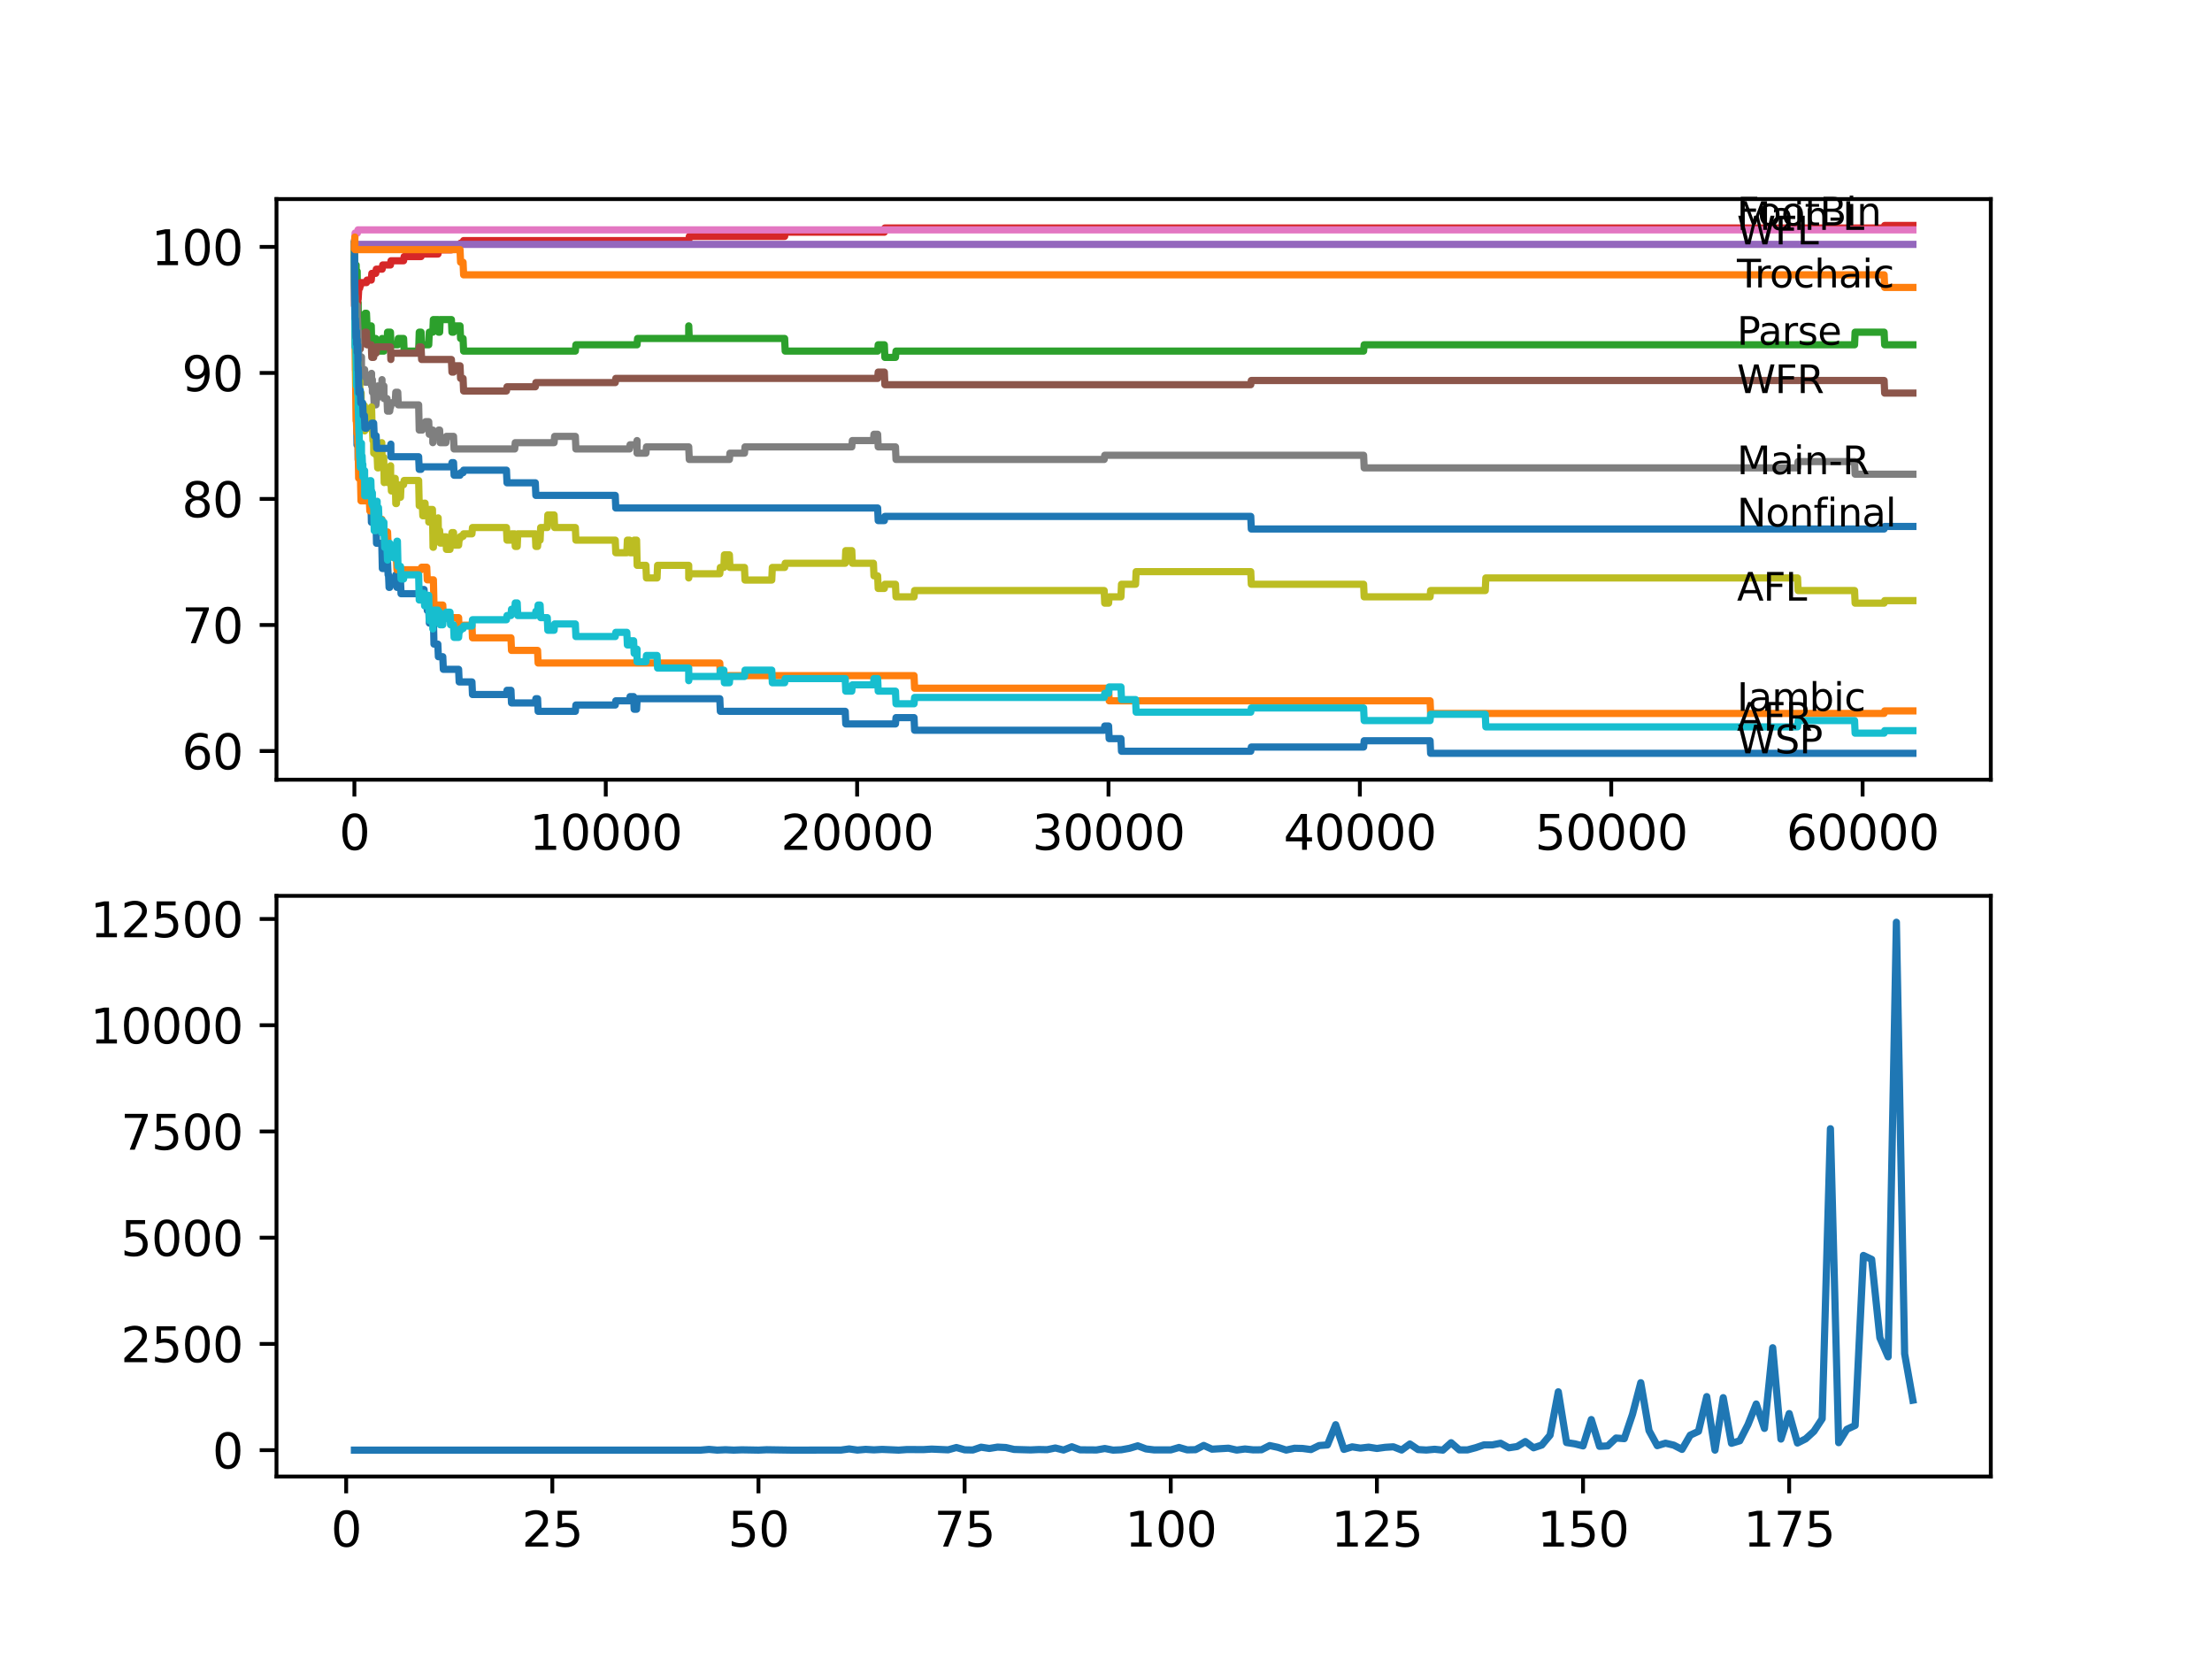 <?xml version="1.0" encoding="utf-8" standalone="no"?>
<!DOCTYPE svg PUBLIC "-//W3C//DTD SVG 1.1//EN"
  "http://www.w3.org/Graphics/SVG/1.1/DTD/svg11.dtd">
<svg xmlns:xlink="http://www.w3.org/1999/xlink" width="460.8pt" height="345.6pt" viewBox="0 0 460.8 345.6" xmlns="http://www.w3.org/2000/svg" version="1.1">
 <defs>
  <style type="text/css">*{stroke-linejoin: round; stroke-linecap: butt}</style>
 </defs>
 <g id="figure_1">
  <g id="patch_1">
   <path d="M 0 345.6 
L 460.8 345.6 
L 460.8 0 
L 0 0 
z
" style="fill: #ffffff"/>
  </g>
  <g id="axes_1">
   <g id="patch_2">
    <path d="M 57.6 162.432 
L 414.72 162.432 
L 414.72 41.472 
L 57.6 41.472 
z
" style="fill: #ffffff"/>
   </g>
   <g id="matplotlib.axis_1">
    <g id="xtick_1">
     <g id="line2d_1">
      <defs>
       <path id="m01def1d482" d="M 0 0 
L 0 3.5 
" style="stroke: #000000; stroke-width: 0.8"/>
      </defs>
      <g>
       <use xlink:href="#m01def1d482" x="73.827" y="162.432" style="stroke: #000000; stroke-width: 0.8"/>
      </g>
     </g>
     <g id="text_1">
      <!-- 0 -->
      <g transform="translate(70.646 177.03)scale(0.1 -0.1)">
       <defs>
        <path id="DejaVuSans-30" d="M 2034 4250 
Q 1547 4250 1301 3770 
Q 1056 3291 1056 2328 
Q 1056 1369 1301 889 
Q 1547 409 2034 409 
Q 2525 409 2770 889 
Q 3016 1369 3016 2328 
Q 3016 3291 2770 3770 
Q 2525 4250 2034 4250 
z
M 2034 4750 
Q 2819 4750 3233 4129 
Q 3647 3509 3647 2328 
Q 3647 1150 3233 529 
Q 2819 -91 2034 -91 
Q 1250 -91 836 529 
Q 422 1150 422 2328 
Q 422 3509 836 4129 
Q 1250 4750 2034 4750 
z
" transform="scale(0.016)"/>
       </defs>
       <use xlink:href="#DejaVuSans-30"/>
      </g>
     </g>
    </g>
    <g id="xtick_2">
     <g id="line2d_2">
      <g>
       <use xlink:href="#m01def1d482" x="126.192" y="162.432" style="stroke: #000000; stroke-width: 0.8"/>
      </g>
     </g>
     <g id="text_2">
      <!-- 10000 -->
      <g transform="translate(110.286 177.03)scale(0.1 -0.1)">
       <defs>
        <path id="DejaVuSans-31" d="M 794 531 
L 1825 531 
L 1825 4091 
L 703 3866 
L 703 4441 
L 1819 4666 
L 2450 4666 
L 2450 531 
L 3481 531 
L 3481 0 
L 794 0 
L 794 531 
z
" transform="scale(0.016)"/>
       </defs>
       <use xlink:href="#DejaVuSans-31"/>
       <use xlink:href="#DejaVuSans-30" x="63.623"/>
       <use xlink:href="#DejaVuSans-30" x="127.246"/>
       <use xlink:href="#DejaVuSans-30" x="190.869"/>
       <use xlink:href="#DejaVuSans-30" x="254.492"/>
      </g>
     </g>
    </g>
    <g id="xtick_3">
     <g id="line2d_3">
      <g>
       <use xlink:href="#m01def1d482" x="178.556" y="162.432" style="stroke: #000000; stroke-width: 0.8"/>
      </g>
     </g>
     <g id="text_3">
      <!-- 20000 -->
      <g transform="translate(162.65 177.03)scale(0.1 -0.1)">
       <defs>
        <path id="DejaVuSans-32" d="M 1228 531 
L 3431 531 
L 3431 0 
L 469 0 
L 469 531 
Q 828 903 1448 1529 
Q 2069 2156 2228 2338 
Q 2531 2678 2651 2914 
Q 2772 3150 2772 3378 
Q 2772 3750 2511 3984 
Q 2250 4219 1831 4219 
Q 1534 4219 1204 4116 
Q 875 4013 500 3803 
L 500 4441 
Q 881 4594 1212 4672 
Q 1544 4750 1819 4750 
Q 2544 4750 2975 4387 
Q 3406 4025 3406 3419 
Q 3406 3131 3298 2873 
Q 3191 2616 2906 2266 
Q 2828 2175 2409 1742 
Q 1991 1309 1228 531 
z
" transform="scale(0.016)"/>
       </defs>
       <use xlink:href="#DejaVuSans-32"/>
       <use xlink:href="#DejaVuSans-30" x="63.623"/>
       <use xlink:href="#DejaVuSans-30" x="127.246"/>
       <use xlink:href="#DejaVuSans-30" x="190.869"/>
       <use xlink:href="#DejaVuSans-30" x="254.492"/>
      </g>
     </g>
    </g>
    <g id="xtick_4">
     <g id="line2d_4">
      <g>
       <use xlink:href="#m01def1d482" x="230.921" y="162.432" style="stroke: #000000; stroke-width: 0.8"/>
      </g>
     </g>
     <g id="text_4">
      <!-- 30000 -->
      <g transform="translate(215.015 177.03)scale(0.1 -0.1)">
       <defs>
        <path id="DejaVuSans-33" d="M 2597 2516 
Q 3050 2419 3304 2112 
Q 3559 1806 3559 1356 
Q 3559 666 3084 287 
Q 2609 -91 1734 -91 
Q 1441 -91 1130 -33 
Q 819 25 488 141 
L 488 750 
Q 750 597 1062 519 
Q 1375 441 1716 441 
Q 2309 441 2620 675 
Q 2931 909 2931 1356 
Q 2931 1769 2642 2001 
Q 2353 2234 1838 2234 
L 1294 2234 
L 1294 2753 
L 1863 2753 
Q 2328 2753 2575 2939 
Q 2822 3125 2822 3475 
Q 2822 3834 2567 4026 
Q 2313 4219 1838 4219 
Q 1578 4219 1281 4162 
Q 984 4106 628 3988 
L 628 4550 
Q 988 4650 1302 4700 
Q 1616 4750 1894 4750 
Q 2613 4750 3031 4423 
Q 3450 4097 3450 3541 
Q 3450 3153 3228 2886 
Q 3006 2619 2597 2516 
z
" transform="scale(0.016)"/>
       </defs>
       <use xlink:href="#DejaVuSans-33"/>
       <use xlink:href="#DejaVuSans-30" x="63.623"/>
       <use xlink:href="#DejaVuSans-30" x="127.246"/>
       <use xlink:href="#DejaVuSans-30" x="190.869"/>
       <use xlink:href="#DejaVuSans-30" x="254.492"/>
      </g>
     </g>
    </g>
    <g id="xtick_5">
     <g id="line2d_5">
      <g>
       <use xlink:href="#m01def1d482" x="283.285" y="162.432" style="stroke: #000000; stroke-width: 0.8"/>
      </g>
     </g>
     <g id="text_5">
      <!-- 40000 -->
      <g transform="translate(267.379 177.03)scale(0.1 -0.1)">
       <defs>
        <path id="DejaVuSans-34" d="M 2419 4116 
L 825 1625 
L 2419 1625 
L 2419 4116 
z
M 2253 4666 
L 3047 4666 
L 3047 1625 
L 3713 1625 
L 3713 1100 
L 3047 1100 
L 3047 0 
L 2419 0 
L 2419 1100 
L 313 1100 
L 313 1709 
L 2253 4666 
z
" transform="scale(0.016)"/>
       </defs>
       <use xlink:href="#DejaVuSans-34"/>
       <use xlink:href="#DejaVuSans-30" x="63.623"/>
       <use xlink:href="#DejaVuSans-30" x="127.246"/>
       <use xlink:href="#DejaVuSans-30" x="190.869"/>
       <use xlink:href="#DejaVuSans-30" x="254.492"/>
      </g>
     </g>
    </g>
    <g id="xtick_6">
     <g id="line2d_6">
      <g>
       <use xlink:href="#m01def1d482" x="335.65" y="162.432" style="stroke: #000000; stroke-width: 0.8"/>
      </g>
     </g>
     <g id="text_6">
      <!-- 50000 -->
      <g transform="translate(319.744 177.03)scale(0.1 -0.1)">
       <defs>
        <path id="DejaVuSans-35" d="M 691 4666 
L 3169 4666 
L 3169 4134 
L 1269 4134 
L 1269 2991 
Q 1406 3038 1543 3061 
Q 1681 3084 1819 3084 
Q 2600 3084 3056 2656 
Q 3513 2228 3513 1497 
Q 3513 744 3044 326 
Q 2575 -91 1722 -91 
Q 1428 -91 1123 -41 
Q 819 9 494 109 
L 494 744 
Q 775 591 1075 516 
Q 1375 441 1709 441 
Q 2250 441 2565 725 
Q 2881 1009 2881 1497 
Q 2881 1984 2565 2268 
Q 2250 2553 1709 2553 
Q 1456 2553 1204 2497 
Q 953 2441 691 2322 
L 691 4666 
z
" transform="scale(0.016)"/>
       </defs>
       <use xlink:href="#DejaVuSans-35"/>
       <use xlink:href="#DejaVuSans-30" x="63.623"/>
       <use xlink:href="#DejaVuSans-30" x="127.246"/>
       <use xlink:href="#DejaVuSans-30" x="190.869"/>
       <use xlink:href="#DejaVuSans-30" x="254.492"/>
      </g>
     </g>
    </g>
    <g id="xtick_7">
     <g id="line2d_7">
      <g>
       <use xlink:href="#m01def1d482" x="388.014" y="162.432" style="stroke: #000000; stroke-width: 0.8"/>
      </g>
     </g>
     <g id="text_7">
      <!-- 60000 -->
      <g transform="translate(372.108 177.03)scale(0.1 -0.1)">
       <defs>
        <path id="DejaVuSans-36" d="M 2113 2584 
Q 1688 2584 1439 2293 
Q 1191 2003 1191 1497 
Q 1191 994 1439 701 
Q 1688 409 2113 409 
Q 2538 409 2786 701 
Q 3034 994 3034 1497 
Q 3034 2003 2786 2293 
Q 2538 2584 2113 2584 
z
M 3366 4563 
L 3366 3988 
Q 3128 4100 2886 4159 
Q 2644 4219 2406 4219 
Q 1781 4219 1451 3797 
Q 1122 3375 1075 2522 
Q 1259 2794 1537 2939 
Q 1816 3084 2150 3084 
Q 2853 3084 3261 2657 
Q 3669 2231 3669 1497 
Q 3669 778 3244 343 
Q 2819 -91 2113 -91 
Q 1303 -91 875 529 
Q 447 1150 447 2328 
Q 447 3434 972 4092 
Q 1497 4750 2381 4750 
Q 2619 4750 2861 4703 
Q 3103 4656 3366 4563 
z
" transform="scale(0.016)"/>
       </defs>
       <use xlink:href="#DejaVuSans-36"/>
       <use xlink:href="#DejaVuSans-30" x="63.623"/>
       <use xlink:href="#DejaVuSans-30" x="127.246"/>
       <use xlink:href="#DejaVuSans-30" x="190.869"/>
       <use xlink:href="#DejaVuSans-30" x="254.492"/>
      </g>
     </g>
    </g>
   </g>
   <g id="matplotlib.axis_2">
    <g id="ytick_1">
     <g id="line2d_8">
      <defs>
       <path id="m887596386a" d="M 0 0 
L -3.5 0 
" style="stroke: #000000; stroke-width: 0.8"/>
      </defs>
      <g>
       <use xlink:href="#m887596386a" x="57.6" y="156.452" style="stroke: #000000; stroke-width: 0.8"/>
      </g>
     </g>
     <g id="text_8">
      <!-- 60 -->
      <g transform="translate(37.875 160.252)scale(0.1 -0.1)">
       <use xlink:href="#DejaVuSans-36"/>
       <use xlink:href="#DejaVuSans-30" x="63.623"/>
      </g>
     </g>
    </g>
    <g id="ytick_2">
     <g id="line2d_9">
      <g>
       <use xlink:href="#m887596386a" x="57.6" y="130.198" style="stroke: #000000; stroke-width: 0.8"/>
      </g>
     </g>
     <g id="text_9">
      <!-- 70 -->
      <g transform="translate(37.875 133.997)scale(0.1 -0.1)">
       <defs>
        <path id="DejaVuSans-37" d="M 525 4666 
L 3525 4666 
L 3525 4397 
L 1831 0 
L 1172 0 
L 2766 4134 
L 525 4134 
L 525 4666 
z
" transform="scale(0.016)"/>
       </defs>
       <use xlink:href="#DejaVuSans-37"/>
       <use xlink:href="#DejaVuSans-30" x="63.623"/>
      </g>
     </g>
    </g>
    <g id="ytick_3">
     <g id="line2d_10">
      <g>
       <use xlink:href="#m887596386a" x="57.6" y="103.943" style="stroke: #000000; stroke-width: 0.8"/>
      </g>
     </g>
     <g id="text_10">
      <!-- 80 -->
      <g transform="translate(37.875 107.742)scale(0.1 -0.1)">
       <defs>
        <path id="DejaVuSans-38" d="M 2034 2216 
Q 1584 2216 1326 1975 
Q 1069 1734 1069 1313 
Q 1069 891 1326 650 
Q 1584 409 2034 409 
Q 2484 409 2743 651 
Q 3003 894 3003 1313 
Q 3003 1734 2745 1975 
Q 2488 2216 2034 2216 
z
M 1403 2484 
Q 997 2584 770 2862 
Q 544 3141 544 3541 
Q 544 4100 942 4425 
Q 1341 4750 2034 4750 
Q 2731 4750 3128 4425 
Q 3525 4100 3525 3541 
Q 3525 3141 3298 2862 
Q 3072 2584 2669 2484 
Q 3125 2378 3379 2068 
Q 3634 1759 3634 1313 
Q 3634 634 3220 271 
Q 2806 -91 2034 -91 
Q 1263 -91 848 271 
Q 434 634 434 1313 
Q 434 1759 690 2068 
Q 947 2378 1403 2484 
z
M 1172 3481 
Q 1172 3119 1398 2916 
Q 1625 2713 2034 2713 
Q 2441 2713 2670 2916 
Q 2900 3119 2900 3481 
Q 2900 3844 2670 4047 
Q 2441 4250 2034 4250 
Q 1625 4250 1398 4047 
Q 1172 3844 1172 3481 
z
" transform="scale(0.016)"/>
       </defs>
       <use xlink:href="#DejaVuSans-38"/>
       <use xlink:href="#DejaVuSans-30" x="63.623"/>
      </g>
     </g>
    </g>
    <g id="ytick_4">
     <g id="line2d_11">
      <g>
       <use xlink:href="#m887596386a" x="57.6" y="77.688" style="stroke: #000000; stroke-width: 0.8"/>
      </g>
     </g>
     <g id="text_11">
      <!-- 90 -->
      <g transform="translate(37.875 81.487)scale(0.1 -0.1)">
       <defs>
        <path id="DejaVuSans-39" d="M 703 97 
L 703 672 
Q 941 559 1184 500 
Q 1428 441 1663 441 
Q 2288 441 2617 861 
Q 2947 1281 2994 2138 
Q 2813 1869 2534 1725 
Q 2256 1581 1919 1581 
Q 1219 1581 811 2004 
Q 403 2428 403 3163 
Q 403 3881 828 4315 
Q 1253 4750 1959 4750 
Q 2769 4750 3195 4129 
Q 3622 3509 3622 2328 
Q 3622 1225 3098 567 
Q 2575 -91 1691 -91 
Q 1453 -91 1209 -44 
Q 966 3 703 97 
z
M 1959 2075 
Q 2384 2075 2632 2365 
Q 2881 2656 2881 3163 
Q 2881 3666 2632 3958 
Q 2384 4250 1959 4250 
Q 1534 4250 1286 3958 
Q 1038 3666 1038 3163 
Q 1038 2656 1286 2365 
Q 1534 2075 1959 2075 
z
" transform="scale(0.016)"/>
       </defs>
       <use xlink:href="#DejaVuSans-39"/>
       <use xlink:href="#DejaVuSans-30" x="63.623"/>
      </g>
     </g>
    </g>
    <g id="ytick_5">
     <g id="line2d_12">
      <g>
       <use xlink:href="#m887596386a" x="57.6" y="51.433" style="stroke: #000000; stroke-width: 0.8"/>
      </g>
     </g>
     <g id="text_12">
      <!-- 100 -->
      <g transform="translate(31.512 55.233)scale(0.1 -0.1)">
       <use xlink:href="#DejaVuSans-31"/>
       <use xlink:href="#DejaVuSans-30" x="63.623"/>
       <use xlink:href="#DejaVuSans-30" x="127.246"/>
      </g>
     </g>
    </g>
   </g>
   <g id="line2d_13">
    <path d="M 73.833 51.433 
L 73.843 50.121 
L 73.896 62.723 
L 73.901 62.723 
L 73.985 72.131 
L 74.026 70.599 
L 74.068 70.599 
L 74.199 82.195 
L 74.241 82.195 
L 74.372 92.697 
L 74.513 92.697 
L 74.587 90.509 
L 74.608 95.76 
L 74.613 95.235 
L 74.644 95.235 
L 74.765 93.485 
L 74.812 93.485 
L 74.822 92.172 
L 74.828 94.798 
L 74.917 94.798 
L 75.084 94.798 
L 75.205 100.049 
L 75.231 100.049 
L 75.346 99.173 
L 75.43 99.173 
L 75.545 101.799 
L 75.66 100.924 
L 76.927 100.924 
L 77.043 103.549 
L 77.252 103.549 
L 77.373 108.8 
L 77.404 108.8 
L 77.519 107.487 
L 77.572 107.487 
L 77.687 106.175 
L 77.839 106.175 
L 77.854 105.299 
L 77.86 107.925 
L 77.938 107.925 
L 78.315 107.925 
L 78.436 113.176 
L 79.53 113.176 
L 79.65 118.427 
L 79.975 118.427 
L 80.09 117.114 
L 80.734 117.114 
L 80.85 119.74 
L 80.939 119.74 
L 81.054 122.365 
L 81.179 122.365 
L 81.295 121.49 
L 81.373 121.49 
L 81.488 120.615 
L 82.342 120.615 
L 82.457 119.74 
L 82.578 119.74 
L 82.693 122.365 
L 82.86 122.365 
L 82.976 121.052 
L 83.431 121.052 
L 83.546 123.678 
L 87.966 123.678 
L 88.081 122.803 
L 88.338 122.803 
L 88.453 125.428 
L 88.547 125.428 
L 88.662 124.553 
L 88.898 124.553 
L 89.013 127.178 
L 89.327 127.178 
L 89.443 129.804 
L 90.087 129.804 
L 90.202 128.929 
L 90.286 128.929 
L 90.406 134.18 
L 91.207 134.18 
L 91.322 136.805 
L 92.239 136.805 
L 92.354 139.431 
L 95.538 139.431 
L 95.653 142.056 
L 98.313 142.056 
L 98.428 144.682 
L 105.503 144.682 
L 105.618 143.806 
L 106.44 143.806 
L 106.555 146.432 
L 111.514 146.432 
L 111.629 145.557 
L 111.985 145.557 
L 112.101 148.182 
L 119.856 148.182 
L 119.971 146.869 
L 128.166 146.869 
L 128.281 145.994 
L 131.135 145.994 
L 131.25 145.119 
L 131.994 145.119 
L 132.109 147.745 
L 132.612 147.745 
L 132.732 145.557 
L 149.945 145.557 
L 150.06 148.182 
L 176.074 148.182 
L 176.19 150.808 
L 186.542 150.808 
L 186.657 149.495 
L 190.412 149.495 
L 190.527 152.12 
L 230.02 152.12 
L 230.135 151.245 
L 230.942 151.245 
L 231.057 153.871 
L 233.513 153.871 
L 233.628 156.496 
L 260.554 156.496 
L 260.669 155.621 
L 284.066 155.621 
L 284.181 154.308 
L 297.911 154.308 
L 298.026 156.934 
L 398.487 156.934 
L 398.487 156.934 
" clip-path="url(#p8693ccf636)" style="fill: none; stroke: #1f77b4; stroke-width: 1.5; stroke-linecap: square"/>
   </g>
   <g id="line2d_14">
    <path d="M 73.833 50.908 
L 73.864 50.908 
L 74.026 77.163 
L 74.047 77.163 
L 74.178 87.665 
L 74.241 87.665 
L 74.356 90.291 
L 74.461 90.291 
L 74.519 89.634 
L 74.524 92.26 
L 74.555 92.26 
L 74.587 92.26 
L 74.712 99.611 
L 74.922 99.611 
L 75.037 99.086 
L 75.084 99.086 
L 75.205 104.337 
L 76.341 104.337 
L 76.456 103.812 
L 76.927 103.812 
L 77.043 106.437 
L 77.839 106.437 
L 77.954 105.562 
L 78.331 105.562 
L 78.446 108.188 
L 79.561 108.188 
L 79.677 110.813 
L 80.734 110.813 
L 80.85 113.438 
L 80.939 113.438 
L 81.054 116.064 
L 82.578 116.064 
L 82.693 118.689 
L 87.715 118.689 
L 87.83 118.164 
L 88.898 118.164 
L 89.013 120.79 
L 90.286 120.79 
L 90.406 126.041 
L 92.239 126.041 
L 92.354 128.666 
L 95.538 128.666 
L 95.653 131.292 
L 95.831 131.292 
L 95.946 130.767 
L 96.465 130.767 
L 96.58 130.241 
L 98.313 130.241 
L 98.428 132.867 
L 106.44 132.867 
L 106.555 135.492 
L 111.985 135.492 
L 112.101 138.118 
L 149.945 138.118 
L 150.06 140.743 
L 190.412 140.743 
L 190.527 143.369 
L 230.942 143.369 
L 231.057 145.994 
L 297.911 145.994 
L 298.026 148.62 
L 392.497 148.62 
L 392.612 148.095 
L 398.487 148.095 
L 398.487 148.095 
" clip-path="url(#p8693ccf636)" style="fill: none; stroke: #ff7f0e; stroke-width: 1.5; stroke-linecap: square"/>
   </g>
   <g id="line2d_15">
    <path d="M 73.833 54.059 
L 73.843 51.871 
L 73.906 59.572 
L 73.922 57.603 
L 73.932 60.229 
L 73.974 57.166 
L 74.032 57.166 
L 74.047 57.166 
L 74.147 57.822 
L 74.173 55.197 
L 74.189 55.197 
L 74.22 57.822 
L 74.299 56.509 
L 74.403 56.509 
L 74.513 65.699 
L 74.524 63.073 
L 74.608 63.073 
L 74.66 70.074 
L 74.728 69.199 
L 74.812 69.199 
L 74.922 67.886 
L 74.959 70.512 
L 75.032 67.886 
L 75.089 67.886 
L 75.205 70.512 
L 75.299 70.512 
L 75.414 67.886 
L 75.953 67.886 
L 76.069 65.261 
L 76.341 65.261 
L 76.456 67.886 
L 77.341 67.886 
L 77.456 71.825 
L 77.572 71.825 
L 77.687 70.512 
L 78.273 70.512 
L 78.388 73.137 
L 79.577 73.137 
L 79.609 70.512 
L 79.687 73.137 
L 79.975 73.137 
L 80.09 71.825 
L 80.614 71.825 
L 80.729 69.199 
L 81.337 69.199 
L 81.452 71.825 
L 82.86 71.825 
L 82.976 70.512 
L 84.075 70.512 
L 84.19 73.137 
L 87.212 73.137 
L 87.338 69.199 
L 87.715 69.199 
L 87.83 71.825 
L 89.312 71.825 
L 89.427 69.199 
L 90.16 69.199 
L 90.275 66.574 
L 91.239 66.574 
L 91.354 69.199 
L 91.584 69.199 
L 91.699 66.574 
L 94.035 66.574 
L 94.15 69.199 
L 94.48 69.199 
L 94.595 67.886 
L 95.831 67.886 
L 95.946 70.512 
L 96.465 70.512 
L 96.58 73.137 
L 119.856 73.137 
L 119.971 71.825 
L 132.706 71.825 
L 132.821 70.512 
L 143.472 70.512 
L 143.477 67.886 
L 143.582 70.512 
L 163.455 70.512 
L 163.57 73.137 
L 182.829 73.137 
L 182.945 71.825 
L 184.222 71.825 
L 184.337 74.45 
L 186.542 74.45 
L 186.657 73.137 
L 284.066 73.137 
L 284.181 71.825 
L 386.339 71.825 
L 386.454 69.199 
L 392.497 69.199 
L 392.612 71.825 
L 398.487 71.825 
L 398.487 71.825 
" clip-path="url(#p8693ccf636)" style="fill: none; stroke: #2ca02c; stroke-width: 1.5; stroke-linecap: square"/>
   </g>
   <g id="line2d_16">
    <path d="M 73.833 54.059 
L 73.838 54.059 
L 73.864 63.686 
L 73.964 62.329 
L 74.011 62.329 
L 74.063 61.673 
L 74.068 64.298 
L 74.11 63.423 
L 74.142 63.423 
L 74.22 62.329 
L 74.157 65.392 
L 74.236 64.955 
L 74.403 64.955 
L 74.529 62.329 
L 74.608 62.329 
L 74.739 60.054 
L 74.922 60.054 
L 75.037 59.529 
L 75.089 59.529 
L 75.205 58.872 
L 76.341 58.872 
L 76.456 58.347 
L 77.341 58.347 
L 77.462 56.947 
L 78.273 56.947 
L 78.388 56.072 
L 79.609 56.072 
L 79.724 55.197 
L 81.337 55.197 
L 81.452 54.322 
L 84.075 54.322 
L 84.19 53.446 
L 87.715 53.446 
L 87.83 52.921 
L 91.239 52.921 
L 91.354 52.046 
L 94.035 52.046 
L 94.15 51.171 
L 95.831 51.171 
L 95.946 50.646 
L 96.465 50.646 
L 96.58 50.121 
L 143.477 50.121 
L 143.593 49.246 
L 163.455 49.246 
L 163.57 48.37 
L 184.222 48.37 
L 184.337 47.495 
L 392.497 47.495 
L 392.612 46.97 
L 398.487 46.97 
L 398.487 46.97 
" clip-path="url(#p8693ccf636)" style="fill: none; stroke: #d62728; stroke-width: 1.5; stroke-linecap: square"/>
   </g>
   <g id="line2d_17">
    <path d="M 73.833 50.908 
L 398.487 50.908 
L 398.487 50.908 
" clip-path="url(#p8693ccf636)" style="fill: none; stroke: #9467bd; stroke-width: 1.5; stroke-linecap: square"/>
   </g>
   <g id="line2d_18">
    <path d="M 73.833 54.059 
L 73.838 54.059 
L 73.843 53.184 
L 73.89 60.098 
L 73.901 59.572 
L 73.932 64.167 
L 74.016 62.417 
L 74.047 62.417 
L 74.063 61.76 
L 74.068 64.386 
L 74.147 63.511 
L 74.22 63.511 
L 74.273 66.136 
L 74.33 64.823 
L 74.403 64.823 
L 74.519 71.387 
L 74.524 70.074 
L 74.571 70.074 
L 74.608 69.199 
L 74.613 71.825 
L 74.681 70.074 
L 74.922 70.074 
L 75.037 72.7 
L 75.053 72.7 
L 75.168 71.387 
L 75.545 71.387 
L 75.66 70.512 
L 75.912 70.512 
L 76.027 69.199 
L 76.341 69.199 
L 76.456 71.825 
L 77.341 71.825 
L 77.456 74.45 
L 77.839 74.45 
L 77.954 73.575 
L 78.357 73.575 
L 78.472 72.262 
L 81.337 72.262 
L 81.42 74.888 
L 81.447 73.575 
L 87.212 73.575 
L 87.327 72.262 
L 87.715 72.262 
L 87.83 74.888 
L 94.035 74.888 
L 94.15 77.513 
L 94.48 77.513 
L 94.595 76.2 
L 95.831 76.2 
L 95.946 78.826 
L 96.465 78.826 
L 96.58 81.451 
L 105.503 81.451 
L 105.618 80.576 
L 111.514 80.576 
L 111.629 79.701 
L 128.166 79.701 
L 128.281 78.826 
L 182.829 78.826 
L 182.945 77.513 
L 184.222 77.513 
L 184.337 80.139 
L 260.554 80.139 
L 260.669 79.264 
L 392.497 79.264 
L 392.612 81.889 
L 398.487 81.889 
L 398.487 81.889 
" clip-path="url(#p8693ccf636)" style="fill: none; stroke: #8c564b; stroke-width: 1.5; stroke-linecap: square"/>
   </g>
   <g id="line2d_19">
    <path d="M 73.833 50.908 
L 73.843 50.908 
L 73.974 48.545 
L 74.461 48.545 
L 74.576 47.889 
L 398.487 47.889 
L 398.487 47.889 
" clip-path="url(#p8693ccf636)" style="fill: none; stroke: #e377c2; stroke-width: 1.5; stroke-linecap: square"/>
   </g>
   <g id="line2d_20">
    <path d="M 73.833 54.059 
L 73.838 54.059 
L 73.974 69.768 
L 74.105 65.83 
L 74.168 65.83 
L 74.205 64.955 
L 74.21 67.58 
L 74.273 66.267 
L 74.304 66.267 
L 74.409 63.642 
L 74.414 66.267 
L 74.461 66.267 
L 74.576 68.893 
L 74.608 68.893 
L 74.728 74.144 
L 74.959 74.144 
L 75.074 76.769 
L 75.084 76.769 
L 75.199 75.238 
L 75.231 75.238 
L 75.299 74.363 
L 75.304 76.988 
L 75.33 76.988 
L 75.953 76.988 
L 76.069 79.614 
L 76.55 79.614 
L 76.666 78.301 
L 77.341 78.301 
L 77.404 77.776 
L 77.409 80.401 
L 77.43 80.401 
L 77.514 80.401 
L 77.572 79.088 
L 77.577 81.714 
L 77.619 81.714 
L 77.839 81.714 
L 77.954 84.339 
L 78.315 84.339 
L 78.43 83.027 
L 78.561 83.027 
L 78.682 80.401 
L 79.53 80.401 
L 79.577 79.088 
L 79.582 81.714 
L 79.635 81.714 
L 79.938 81.714 
L 79.975 80.401 
L 79.98 83.027 
L 80.043 83.027 
L 80.614 83.027 
L 80.729 85.652 
L 81.179 85.652 
L 81.295 84.777 
L 81.373 84.777 
L 81.488 83.902 
L 82.331 83.902 
L 82.447 81.714 
L 82.86 81.714 
L 82.976 84.339 
L 87.212 84.339 
L 87.332 89.59 
L 87.966 89.59 
L 88.081 88.715 
L 88.547 88.715 
L 88.662 87.84 
L 89.312 87.84 
L 89.427 90.466 
L 90.087 90.466 
L 90.16 89.59 
L 90.165 92.216 
L 90.191 90.903 
L 91.275 90.903 
L 91.391 89.59 
L 91.584 89.59 
L 91.699 92.216 
L 92.888 92.216 
L 93.003 90.903 
L 94.48 90.903 
L 94.595 93.529 
L 107.22 93.529 
L 107.336 92.216 
L 115.426 92.216 
L 115.541 90.903 
L 119.856 90.903 
L 119.971 93.529 
L 131.135 93.529 
L 131.25 92.653 
L 132.612 92.653 
L 132.706 91.778 
L 132.711 94.404 
L 134.555 94.404 
L 134.67 93.091 
L 143.472 93.091 
L 143.587 95.716 
L 151.945 95.716 
L 152.06 94.404 
L 155.087 94.404 
L 155.202 93.091 
L 177.441 93.091 
L 177.556 91.778 
L 181.95 91.778 
L 182.065 90.466 
L 182.829 90.466 
L 182.945 93.091 
L 186.542 93.091 
L 186.657 95.716 
L 230.02 95.716 
L 230.135 94.841 
L 284.066 94.841 
L 284.181 97.467 
L 374.462 97.467 
L 374.578 96.154 
L 386.339 96.154 
L 386.454 98.78 
L 398.487 98.78 
L 398.487 98.78 
" clip-path="url(#p8693ccf636)" style="fill: none; stroke: #7f7f7f; stroke-width: 1.5; stroke-linecap: square"/>
   </g>
   <g id="line2d_21">
    <path d="M 73.833 50.908 
L 73.974 67.843 
L 73.985 66.092 
L 74.016 71.343 
L 74.047 71.343 
L 74.157 80.314 
L 74.168 76.813 
L 74.22 71.125 
L 74.304 72.437 
L 74.424 79.439 
L 74.461 79.439 
L 74.513 77.032 
L 74.524 82.283 
L 74.545 82.283 
L 74.571 82.283 
L 74.587 84.908 
L 74.634 75.632 
L 74.676 80.007 
L 74.812 80.007 
L 74.822 82.633 
L 74.922 80.007 
L 74.959 79.482 
L 74.964 82.108 
L 75.011 82.108 
L 75.053 82.108 
L 75.084 84.733 
L 75.163 83.202 
L 75.168 83.202 
L 75.231 81.889 
L 75.236 84.514 
L 75.273 84.514 
L 75.299 84.514 
L 75.414 87.14 
L 75.43 87.14 
L 75.545 84.514 
L 75.587 87.14 
L 75.655 84.514 
L 75.912 84.514 
L 75.974 89.765 
L 76.027 87.14 
L 76.341 87.14 
L 76.456 86.615 
L 76.55 86.615 
L 76.666 89.24 
L 76.927 89.24 
L 77.043 87.928 
L 77.252 87.928 
L 77.367 84.777 
L 77.404 84.777 
L 77.519 89.153 
L 77.572 89.153 
L 77.687 91.778 
L 77.839 91.778 
L 77.854 94.404 
L 77.949 91.778 
L 78.273 91.778 
L 78.315 90.903 
L 78.362 94.841 
L 78.561 94.841 
L 78.676 97.467 
L 78.844 97.467 
L 78.959 94.841 
L 79.378 94.841 
L 79.493 92.216 
L 79.53 92.216 
L 79.609 96.154 
L 79.645 95.279 
L 79.938 95.279 
L 80.033 100.53 
L 80.054 97.904 
L 80.614 97.904 
L 80.729 100.53 
L 80.734 100.53 
L 80.85 99.217 
L 80.939 99.217 
L 81.054 97.904 
L 81.179 97.904 
L 81.19 100.53 
L 81.289 97.904 
L 81.337 97.904 
L 81.373 97.029 
L 81.378 99.655 
L 81.42 99.655 
L 81.536 102.28 
L 81.986 102.28 
L 82.101 99.655 
L 82.331 99.655 
L 82.452 104.906 
L 82.578 104.906 
L 82.693 103.593 
L 82.787 103.593 
L 82.86 100.967 
L 82.897 103.593 
L 83.431 103.593 
L 83.546 100.967 
L 84.075 100.967 
L 84.19 100.092 
L 87.212 100.092 
L 87.332 105.343 
L 87.715 105.343 
L 87.83 104.818 
L 87.966 104.818 
L 88.081 107.444 
L 88.338 107.444 
L 88.453 104.818 
L 88.547 104.818 
L 88.662 107.444 
L 88.898 107.444 
L 89.013 106.131 
L 89.312 106.131 
L 89.327 108.756 
L 89.422 106.131 
L 90.087 106.131 
L 90.212 114.007 
L 90.286 114.007 
L 90.406 111.382 
L 91.207 111.382 
L 91.275 107.881 
L 91.317 110.507 
L 91.584 110.507 
L 91.699 113.132 
L 92.239 113.132 
L 92.354 111.819 
L 92.888 111.819 
L 93.003 114.445 
L 93.742 114.445 
L 93.857 111.819 
L 94.035 111.819 
L 94.15 110.944 
L 94.48 110.944 
L 94.595 113.57 
L 95.538 113.57 
L 95.653 112.257 
L 95.831 112.257 
L 95.946 111.732 
L 96.465 111.732 
L 96.58 111.207 
L 98.313 111.207 
L 98.428 109.894 
L 105.503 109.894 
L 105.618 112.52 
L 106.44 112.52 
L 106.555 111.207 
L 107.22 111.207 
L 107.336 113.832 
L 107.744 113.832 
L 107.859 111.207 
L 111.514 111.207 
L 111.629 113.832 
L 111.985 113.832 
L 112.101 112.52 
L 112.514 112.52 
L 112.63 109.894 
L 114.007 109.894 
L 114.122 107.269 
L 115.426 107.269 
L 115.541 109.894 
L 119.856 109.894 
L 119.971 112.52 
L 128.166 112.52 
L 128.281 115.145 
L 130.58 115.145 
L 130.695 112.52 
L 131.135 112.52 
L 131.25 115.145 
L 131.994 115.145 
L 132.109 112.52 
L 132.612 112.52 
L 132.732 117.77 
L 134.555 117.77 
L 134.67 120.396 
L 136.874 120.396 
L 136.99 117.77 
L 143.472 117.77 
L 143.477 120.396 
L 143.582 119.521 
L 149.945 119.521 
L 150.06 118.208 
L 150.793 118.208 
L 150.908 115.583 
L 151.945 115.583 
L 152.06 118.208 
L 155.087 118.208 
L 155.202 120.834 
L 160.773 120.834 
L 160.889 118.208 
L 163.455 118.208 
L 163.57 117.333 
L 176.074 117.333 
L 176.19 114.707 
L 177.441 114.707 
L 177.556 117.333 
L 181.95 117.333 
L 182.065 119.958 
L 182.829 119.958 
L 182.945 122.584 
L 184.222 122.584 
L 184.337 121.709 
L 186.542 121.709 
L 186.657 124.334 
L 190.412 124.334 
L 190.527 123.021 
L 230.02 123.021 
L 230.135 125.647 
L 230.942 125.647 
L 231.057 124.334 
L 233.513 124.334 
L 233.628 121.709 
L 236.561 121.709 
L 236.676 119.083 
L 260.554 119.083 
L 260.669 121.709 
L 284.066 121.709 
L 284.181 124.334 
L 297.911 124.334 
L 298.026 123.021 
L 309.41 123.021 
L 309.525 120.396 
L 374.462 120.396 
L 374.578 123.021 
L 386.339 123.021 
L 386.454 125.647 
L 392.497 125.647 
L 392.612 125.122 
L 398.487 125.122 
L 398.487 125.122 
" clip-path="url(#p8693ccf636)" style="fill: none; stroke: #bcbd22; stroke-width: 1.5; stroke-linecap: square"/>
   </g>
   <g id="line2d_22">
    <path d="M 73.833 54.059 
L 73.974 72.306 
L 74.063 68.368 
L 74.095 70.118 
L 74.11 70.118 
L 74.152 68.587 
L 74.184 74.713 
L 74.194 73.838 
L 74.205 73.838 
L 74.304 80.401 
L 74.32 77.776 
L 74.409 77.776 
L 74.524 82.152 
L 74.571 82.152 
L 74.608 78.651 
L 74.634 85.652 
L 74.644 85.652 
L 74.76 90.028 
L 74.812 90.028 
L 74.922 95.279 
L 74.932 94.754 
L 74.959 94.754 
L 75.053 97.379 
L 75.069 96.067 
L 75.084 96.067 
L 75.21 93.222 
L 75.231 93.222 
L 75.299 92.347 
L 75.304 94.973 
L 75.33 94.973 
L 75.43 94.973 
L 75.545 97.598 
L 75.587 96.723 
L 75.592 99.348 
L 75.645 99.348 
L 75.912 99.348 
L 75.953 98.036 
L 75.98 103.287 
L 76.006 103.287 
L 76.341 103.287 
L 76.456 102.762 
L 76.55 102.762 
L 76.666 101.449 
L 76.927 101.449 
L 77.043 100.136 
L 77.252 100.136 
L 77.341 102.762 
L 77.367 102.236 
L 77.404 102.236 
L 77.435 104.862 
L 77.514 103.987 
L 77.572 102.674 
L 77.577 105.299 
L 77.619 105.299 
L 77.839 105.299 
L 77.959 110.55 
L 78.273 110.55 
L 78.409 105.737 
L 78.561 105.737 
L 78.566 104.424 
L 78.572 107.05 
L 78.671 105.737 
L 78.844 105.737 
L 78.959 108.363 
L 79.378 108.363 
L 79.493 110.988 
L 79.53 110.988 
L 79.577 108.363 
L 79.64 110.113 
L 79.938 110.113 
L 79.975 108.8 
L 79.98 111.426 
L 80.033 111.426 
L 80.148 114.051 
L 80.614 114.051 
L 80.729 116.677 
L 80.734 116.677 
L 80.85 115.364 
L 80.939 115.364 
L 81.054 114.051 
L 81.179 114.051 
L 81.19 113.176 
L 81.195 115.801 
L 81.279 115.801 
L 81.373 115.801 
L 81.494 113.613 
L 81.986 113.613 
L 82.101 116.239 
L 82.331 116.239 
L 82.447 114.051 
L 82.578 114.051 
L 82.693 112.738 
L 82.787 112.738 
L 82.907 117.989 
L 83.431 117.989 
L 83.546 120.615 
L 84.075 120.615 
L 84.19 119.74 
L 87.212 119.74 
L 87.332 124.991 
L 87.715 124.991 
L 87.83 124.465 
L 87.966 124.465 
L 88.081 123.59 
L 88.338 123.59 
L 88.453 126.216 
L 88.547 126.216 
L 88.662 125.341 
L 88.898 125.341 
L 89.013 124.028 
L 89.312 124.028 
L 89.432 129.279 
L 90.087 129.279 
L 90.16 128.404 
L 90.165 131.029 
L 90.191 129.716 
L 90.286 129.716 
L 90.406 127.091 
L 91.207 127.091 
L 91.239 129.716 
L 91.317 127.528 
L 91.584 127.528 
L 91.699 130.154 
L 92.239 130.154 
L 92.354 128.841 
L 92.888 128.841 
L 93.003 127.528 
L 93.742 127.528 
L 93.857 130.154 
L 94.48 130.154 
L 94.595 132.779 
L 95.538 132.779 
L 95.653 131.467 
L 95.831 131.467 
L 95.946 130.942 
L 96.465 130.942 
L 96.58 130.417 
L 98.313 130.417 
L 98.428 129.104 
L 105.503 129.104 
L 105.618 128.229 
L 106.44 128.229 
L 106.555 126.916 
L 107.22 126.916 
L 107.336 125.603 
L 107.744 125.603 
L 107.859 128.229 
L 111.514 128.229 
L 111.629 127.353 
L 111.985 127.353 
L 112.101 126.041 
L 112.514 126.041 
L 112.63 128.666 
L 114.007 128.666 
L 114.122 131.292 
L 115.426 131.292 
L 115.541 129.979 
L 119.856 129.979 
L 119.971 132.604 
L 128.166 132.604 
L 128.281 131.729 
L 130.58 131.729 
L 130.695 134.355 
L 131.135 134.355 
L 131.25 133.48 
L 131.994 133.48 
L 132.109 136.105 
L 132.612 136.105 
L 132.706 135.23 
L 132.711 137.855 
L 134.555 137.855 
L 134.67 136.543 
L 136.874 136.543 
L 136.99 139.168 
L 143.472 139.168 
L 143.477 141.794 
L 143.582 140.918 
L 149.945 140.918 
L 150.06 139.606 
L 150.793 139.606 
L 150.908 142.231 
L 151.945 142.231 
L 152.06 140.918 
L 155.087 140.918 
L 155.202 139.606 
L 160.773 139.606 
L 160.889 142.231 
L 163.455 142.231 
L 163.57 141.356 
L 176.074 141.356 
L 176.19 143.981 
L 177.441 143.981 
L 177.556 142.669 
L 181.95 142.669 
L 182.065 141.356 
L 182.829 141.356 
L 182.945 143.981 
L 186.542 143.981 
L 186.657 146.607 
L 190.412 146.607 
L 190.527 145.294 
L 230.02 145.294 
L 230.135 144.419 
L 230.942 144.419 
L 231.057 143.106 
L 233.513 143.106 
L 233.628 145.732 
L 236.561 145.732 
L 236.676 148.357 
L 260.554 148.357 
L 260.669 147.482 
L 284.066 147.482 
L 284.181 150.108 
L 297.911 150.108 
L 298.026 148.795 
L 309.41 148.795 
L 309.525 151.42 
L 374.462 151.42 
L 374.578 150.108 
L 386.339 150.108 
L 386.454 152.733 
L 392.497 152.733 
L 392.612 152.208 
L 398.487 152.208 
L 398.487 152.208 
" clip-path="url(#p8693ccf636)" style="fill: none; stroke: #17becf; stroke-width: 1.5; stroke-linecap: square"/>
   </g>
   <g id="line2d_23">
    <path d="M 73.833 50.908 
L 73.838 50.908 
L 73.979 66.399 
L 74.047 66.399 
L 74.163 70.337 
L 74.22 70.337 
L 74.273 69.024 
L 74.278 71.65 
L 74.325 71.65 
L 74.403 71.65 
L 74.409 70.774 
L 74.414 73.4 
L 74.508 71.868 
L 74.519 71.868 
L 74.608 77.119 
L 74.639 76.594 
L 74.644 76.594 
L 74.765 81.845 
L 74.922 81.845 
L 75.037 81.32 
L 75.053 81.32 
L 75.168 83.946 
L 75.545 83.946 
L 75.66 86.571 
L 75.912 86.571 
L 76.027 89.197 
L 76.341 89.197 
L 76.456 88.671 
L 77.341 88.671 
L 77.456 88.146 
L 77.839 88.146 
L 77.954 90.772 
L 78.357 90.772 
L 78.472 93.397 
L 81.337 93.397 
L 81.42 92.522 
L 81.426 95.148 
L 81.436 95.148 
L 87.212 95.148 
L 87.327 97.773 
L 87.715 97.773 
L 87.83 97.248 
L 94.035 97.248 
L 94.15 96.373 
L 94.48 96.373 
L 94.595 98.998 
L 95.831 98.998 
L 95.946 98.473 
L 96.465 98.473 
L 96.58 97.948 
L 105.503 97.948 
L 105.618 100.574 
L 111.514 100.574 
L 111.629 103.199 
L 128.166 103.199 
L 128.281 105.825 
L 182.829 105.825 
L 182.945 108.45 
L 184.222 108.45 
L 184.337 107.575 
L 260.554 107.575 
L 260.669 110.2 
L 392.497 110.2 
L 392.612 109.675 
L 398.487 109.675 
L 398.487 109.675 
" clip-path="url(#p8693ccf636)" style="fill: none; stroke: #1f77b4; stroke-width: 1.5; stroke-linecap: square"/>
   </g>
   <g id="line2d_24">
    <path d="M 73.833 51.433 
L 73.838 51.433 
L 73.922 49.377 
L 73.927 52.002 
L 73.943 52.002 
L 95.831 52.002 
L 95.946 54.628 
L 96.465 54.628 
L 96.58 57.253 
L 392.497 57.253 
L 392.612 59.879 
L 398.487 59.879 
L 398.487 59.879 
" clip-path="url(#p8693ccf636)" style="fill: none; stroke: #ff7f0e; stroke-width: 1.5; stroke-linecap: square"/>
   </g>
   <g id="patch_3">
    <path d="M 57.6 162.432 
L 57.6 41.472 
" style="fill: none; stroke: #000000; stroke-width: 0.8; stroke-linejoin: miter; stroke-linecap: square"/>
   </g>
   <g id="patch_4">
    <path d="M 414.72 162.432 
L 414.72 41.472 
" style="fill: none; stroke: #000000; stroke-width: 0.8; stroke-linejoin: miter; stroke-linecap: square"/>
   </g>
   <g id="patch_5">
    <path d="M 57.6 162.432 
L 414.72 162.432 
" style="fill: none; stroke: #000000; stroke-width: 0.8; stroke-linejoin: miter; stroke-linecap: square"/>
   </g>
   <g id="patch_6">
    <path d="M 57.6 41.472 
L 414.72 41.472 
" style="fill: none; stroke: #000000; stroke-width: 0.8; stroke-linejoin: miter; stroke-linecap: square"/>
   </g>
   <g id="text_13">
    <!-- WSP -->
    <g transform="translate(361.832 156.934)scale(0.08 -0.08)">
     <defs>
      <path id="DejaVuSans-57" d="M 213 4666 
L 850 4666 
L 1831 722 
L 2809 4666 
L 3519 4666 
L 4500 722 
L 5478 4666 
L 6119 4666 
L 4947 0 
L 4153 0 
L 3169 4050 
L 2175 0 
L 1381 0 
L 213 4666 
z
" transform="scale(0.016)"/>
      <path id="DejaVuSans-53" d="M 3425 4513 
L 3425 3897 
Q 3066 4069 2747 4153 
Q 2428 4238 2131 4238 
Q 1616 4238 1336 4038 
Q 1056 3838 1056 3469 
Q 1056 3159 1242 3001 
Q 1428 2844 1947 2747 
L 2328 2669 
Q 3034 2534 3370 2195 
Q 3706 1856 3706 1288 
Q 3706 609 3251 259 
Q 2797 -91 1919 -91 
Q 1588 -91 1214 -16 
Q 841 59 441 206 
L 441 856 
Q 825 641 1194 531 
Q 1563 422 1919 422 
Q 2459 422 2753 634 
Q 3047 847 3047 1241 
Q 3047 1584 2836 1778 
Q 2625 1972 2144 2069 
L 1759 2144 
Q 1053 2284 737 2584 
Q 422 2884 422 3419 
Q 422 4038 858 4394 
Q 1294 4750 2059 4750 
Q 2388 4750 2728 4690 
Q 3069 4631 3425 4513 
z
" transform="scale(0.016)"/>
      <path id="DejaVuSans-50" d="M 1259 4147 
L 1259 2394 
L 2053 2394 
Q 2494 2394 2734 2622 
Q 2975 2850 2975 3272 
Q 2975 3691 2734 3919 
Q 2494 4147 2053 4147 
L 1259 4147 
z
M 628 4666 
L 2053 4666 
Q 2838 4666 3239 4311 
Q 3641 3956 3641 3272 
Q 3641 2581 3239 2228 
Q 2838 1875 2053 1875 
L 1259 1875 
L 1259 0 
L 628 0 
L 628 4666 
z
" transform="scale(0.016)"/>
     </defs>
     <use xlink:href="#DejaVuSans-57"/>
     <use xlink:href="#DejaVuSans-53" x="98.877"/>
     <use xlink:href="#DejaVuSans-50" x="162.354"/>
    </g>
   </g>
   <g id="text_14">
    <!-- Iambic -->
    <g transform="translate(361.832 148.095)scale(0.08 -0.08)">
     <defs>
      <path id="DejaVuSans-49" d="M 628 4666 
L 1259 4666 
L 1259 0 
L 628 0 
L 628 4666 
z
" transform="scale(0.016)"/>
      <path id="DejaVuSans-61" d="M 2194 1759 
Q 1497 1759 1228 1600 
Q 959 1441 959 1056 
Q 959 750 1161 570 
Q 1363 391 1709 391 
Q 2188 391 2477 730 
Q 2766 1069 2766 1631 
L 2766 1759 
L 2194 1759 
z
M 3341 1997 
L 3341 0 
L 2766 0 
L 2766 531 
Q 2569 213 2275 61 
Q 1981 -91 1556 -91 
Q 1019 -91 701 211 
Q 384 513 384 1019 
Q 384 1609 779 1909 
Q 1175 2209 1959 2209 
L 2766 2209 
L 2766 2266 
Q 2766 2663 2505 2880 
Q 2244 3097 1772 3097 
Q 1472 3097 1187 3025 
Q 903 2953 641 2809 
L 641 3341 
Q 956 3463 1253 3523 
Q 1550 3584 1831 3584 
Q 2591 3584 2966 3190 
Q 3341 2797 3341 1997 
z
" transform="scale(0.016)"/>
      <path id="DejaVuSans-6d" d="M 3328 2828 
Q 3544 3216 3844 3400 
Q 4144 3584 4550 3584 
Q 5097 3584 5394 3201 
Q 5691 2819 5691 2113 
L 5691 0 
L 5113 0 
L 5113 2094 
Q 5113 2597 4934 2840 
Q 4756 3084 4391 3084 
Q 3944 3084 3684 2787 
Q 3425 2491 3425 1978 
L 3425 0 
L 2847 0 
L 2847 2094 
Q 2847 2600 2669 2842 
Q 2491 3084 2119 3084 
Q 1678 3084 1418 2786 
Q 1159 2488 1159 1978 
L 1159 0 
L 581 0 
L 581 3500 
L 1159 3500 
L 1159 2956 
Q 1356 3278 1631 3431 
Q 1906 3584 2284 3584 
Q 2666 3584 2933 3390 
Q 3200 3197 3328 2828 
z
" transform="scale(0.016)"/>
      <path id="DejaVuSans-62" d="M 3116 1747 
Q 3116 2381 2855 2742 
Q 2594 3103 2138 3103 
Q 1681 3103 1420 2742 
Q 1159 2381 1159 1747 
Q 1159 1113 1420 752 
Q 1681 391 2138 391 
Q 2594 391 2855 752 
Q 3116 1113 3116 1747 
z
M 1159 2969 
Q 1341 3281 1617 3432 
Q 1894 3584 2278 3584 
Q 2916 3584 3314 3078 
Q 3713 2572 3713 1747 
Q 3713 922 3314 415 
Q 2916 -91 2278 -91 
Q 1894 -91 1617 61 
Q 1341 213 1159 525 
L 1159 0 
L 581 0 
L 581 4863 
L 1159 4863 
L 1159 2969 
z
" transform="scale(0.016)"/>
      <path id="DejaVuSans-69" d="M 603 3500 
L 1178 3500 
L 1178 0 
L 603 0 
L 603 3500 
z
M 603 4863 
L 1178 4863 
L 1178 4134 
L 603 4134 
L 603 4863 
z
" transform="scale(0.016)"/>
      <path id="DejaVuSans-63" d="M 3122 3366 
L 3122 2828 
Q 2878 2963 2633 3030 
Q 2388 3097 2138 3097 
Q 1578 3097 1268 2742 
Q 959 2388 959 1747 
Q 959 1106 1268 751 
Q 1578 397 2138 397 
Q 2388 397 2633 464 
Q 2878 531 3122 666 
L 3122 134 
Q 2881 22 2623 -34 
Q 2366 -91 2075 -91 
Q 1284 -91 818 406 
Q 353 903 353 1747 
Q 353 2603 823 3093 
Q 1294 3584 2113 3584 
Q 2378 3584 2631 3529 
Q 2884 3475 3122 3366 
z
" transform="scale(0.016)"/>
     </defs>
     <use xlink:href="#DejaVuSans-49"/>
     <use xlink:href="#DejaVuSans-61" x="29.492"/>
     <use xlink:href="#DejaVuSans-6d" x="90.771"/>
     <use xlink:href="#DejaVuSans-62" x="188.184"/>
     <use xlink:href="#DejaVuSans-69" x="251.66"/>
     <use xlink:href="#DejaVuSans-63" x="279.443"/>
    </g>
   </g>
   <g id="text_15">
    <!-- Parse -->
    <g transform="translate(361.832 71.825)scale(0.08 -0.08)">
     <defs>
      <path id="DejaVuSans-72" d="M 2631 2963 
Q 2534 3019 2420 3045 
Q 2306 3072 2169 3072 
Q 1681 3072 1420 2755 
Q 1159 2438 1159 1844 
L 1159 0 
L 581 0 
L 581 3500 
L 1159 3500 
L 1159 2956 
Q 1341 3275 1631 3429 
Q 1922 3584 2338 3584 
Q 2397 3584 2469 3576 
Q 2541 3569 2628 3553 
L 2631 2963 
z
" transform="scale(0.016)"/>
      <path id="DejaVuSans-73" d="M 2834 3397 
L 2834 2853 
Q 2591 2978 2328 3040 
Q 2066 3103 1784 3103 
Q 1356 3103 1142 2972 
Q 928 2841 928 2578 
Q 928 2378 1081 2264 
Q 1234 2150 1697 2047 
L 1894 2003 
Q 2506 1872 2764 1633 
Q 3022 1394 3022 966 
Q 3022 478 2636 193 
Q 2250 -91 1575 -91 
Q 1294 -91 989 -36 
Q 684 19 347 128 
L 347 722 
Q 666 556 975 473 
Q 1284 391 1588 391 
Q 1994 391 2212 530 
Q 2431 669 2431 922 
Q 2431 1156 2273 1281 
Q 2116 1406 1581 1522 
L 1381 1569 
Q 847 1681 609 1914 
Q 372 2147 372 2553 
Q 372 3047 722 3315 
Q 1072 3584 1716 3584 
Q 2034 3584 2315 3537 
Q 2597 3491 2834 3397 
z
" transform="scale(0.016)"/>
      <path id="DejaVuSans-65" d="M 3597 1894 
L 3597 1613 
L 953 1613 
Q 991 1019 1311 708 
Q 1631 397 2203 397 
Q 2534 397 2845 478 
Q 3156 559 3463 722 
L 3463 178 
Q 3153 47 2828 -22 
Q 2503 -91 2169 -91 
Q 1331 -91 842 396 
Q 353 884 353 1716 
Q 353 2575 817 3079 
Q 1281 3584 2069 3584 
Q 2775 3584 3186 3129 
Q 3597 2675 3597 1894 
z
M 3022 2063 
Q 3016 2534 2758 2815 
Q 2500 3097 2075 3097 
Q 1594 3097 1305 2825 
Q 1016 2553 972 2059 
L 3022 2063 
z
" transform="scale(0.016)"/>
     </defs>
     <use xlink:href="#DejaVuSans-50"/>
     <use xlink:href="#DejaVuSans-61" x="55.803"/>
     <use xlink:href="#DejaVuSans-72" x="117.082"/>
     <use xlink:href="#DejaVuSans-73" x="158.195"/>
     <use xlink:href="#DejaVuSans-65" x="210.295"/>
    </g>
   </g>
   <g id="text_16">
    <!-- FootBin -->
    <g transform="translate(361.832 46.97)scale(0.08 -0.08)">
     <defs>
      <path id="DejaVuSans-46" d="M 628 4666 
L 3309 4666 
L 3309 4134 
L 1259 4134 
L 1259 2759 
L 3109 2759 
L 3109 2228 
L 1259 2228 
L 1259 0 
L 628 0 
L 628 4666 
z
" transform="scale(0.016)"/>
      <path id="DejaVuSans-6f" d="M 1959 3097 
Q 1497 3097 1228 2736 
Q 959 2375 959 1747 
Q 959 1119 1226 758 
Q 1494 397 1959 397 
Q 2419 397 2687 759 
Q 2956 1122 2956 1747 
Q 2956 2369 2687 2733 
Q 2419 3097 1959 3097 
z
M 1959 3584 
Q 2709 3584 3137 3096 
Q 3566 2609 3566 1747 
Q 3566 888 3137 398 
Q 2709 -91 1959 -91 
Q 1206 -91 779 398 
Q 353 888 353 1747 
Q 353 2609 779 3096 
Q 1206 3584 1959 3584 
z
" transform="scale(0.016)"/>
      <path id="DejaVuSans-74" d="M 1172 4494 
L 1172 3500 
L 2356 3500 
L 2356 3053 
L 1172 3053 
L 1172 1153 
Q 1172 725 1289 603 
Q 1406 481 1766 481 
L 2356 481 
L 2356 0 
L 1766 0 
Q 1100 0 847 248 
Q 594 497 594 1153 
L 594 3053 
L 172 3053 
L 172 3500 
L 594 3500 
L 594 4494 
L 1172 4494 
z
" transform="scale(0.016)"/>
      <path id="DejaVuSans-42" d="M 1259 2228 
L 1259 519 
L 2272 519 
Q 2781 519 3026 730 
Q 3272 941 3272 1375 
Q 3272 1813 3026 2020 
Q 2781 2228 2272 2228 
L 1259 2228 
z
M 1259 4147 
L 1259 2741 
L 2194 2741 
Q 2656 2741 2882 2914 
Q 3109 3088 3109 3444 
Q 3109 3797 2882 3972 
Q 2656 4147 2194 4147 
L 1259 4147 
z
M 628 4666 
L 2241 4666 
Q 2963 4666 3353 4366 
Q 3744 4066 3744 3513 
Q 3744 3084 3544 2831 
Q 3344 2578 2956 2516 
Q 3422 2416 3680 2098 
Q 3938 1781 3938 1306 
Q 3938 681 3513 340 
Q 3088 0 2303 0 
L 628 0 
L 628 4666 
z
" transform="scale(0.016)"/>
      <path id="DejaVuSans-6e" d="M 3513 2113 
L 3513 0 
L 2938 0 
L 2938 2094 
Q 2938 2591 2744 2837 
Q 2550 3084 2163 3084 
Q 1697 3084 1428 2787 
Q 1159 2491 1159 1978 
L 1159 0 
L 581 0 
L 581 3500 
L 1159 3500 
L 1159 2956 
Q 1366 3272 1645 3428 
Q 1925 3584 2291 3584 
Q 2894 3584 3203 3211 
Q 3513 2838 3513 2113 
z
" transform="scale(0.016)"/>
     </defs>
     <use xlink:href="#DejaVuSans-46"/>
     <use xlink:href="#DejaVuSans-6f" x="53.895"/>
     <use xlink:href="#DejaVuSans-6f" x="115.076"/>
     <use xlink:href="#DejaVuSans-74" x="176.258"/>
     <use xlink:href="#DejaVuSans-42" x="215.467"/>
     <use xlink:href="#DejaVuSans-69" x="284.07"/>
     <use xlink:href="#DejaVuSans-6e" x="311.854"/>
    </g>
   </g>
   <g id="text_17">
    <!-- WFL -->
    <g transform="translate(361.832 50.908)scale(0.08 -0.08)">
     <defs>
      <path id="DejaVuSans-4c" d="M 628 4666 
L 1259 4666 
L 1259 531 
L 3531 531 
L 3531 0 
L 628 0 
L 628 4666 
z
" transform="scale(0.016)"/>
     </defs>
     <use xlink:href="#DejaVuSans-57"/>
     <use xlink:href="#DejaVuSans-46" x="98.877"/>
     <use xlink:href="#DejaVuSans-4c" x="156.396"/>
    </g>
   </g>
   <g id="text_18">
    <!-- WFR -->
    <g transform="translate(361.832 81.889)scale(0.08 -0.08)">
     <defs>
      <path id="DejaVuSans-52" d="M 2841 2188 
Q 3044 2119 3236 1894 
Q 3428 1669 3622 1275 
L 4263 0 
L 3584 0 
L 2988 1197 
Q 2756 1666 2539 1819 
Q 2322 1972 1947 1972 
L 1259 1972 
L 1259 0 
L 628 0 
L 628 4666 
L 2053 4666 
Q 2853 4666 3247 4331 
Q 3641 3997 3641 3322 
Q 3641 2881 3436 2590 
Q 3231 2300 2841 2188 
z
M 1259 4147 
L 1259 2491 
L 2053 2491 
Q 2509 2491 2742 2702 
Q 2975 2913 2975 3322 
Q 2975 3731 2742 3939 
Q 2509 4147 2053 4147 
L 1259 4147 
z
" transform="scale(0.016)"/>
     </defs>
     <use xlink:href="#DejaVuSans-57"/>
     <use xlink:href="#DejaVuSans-46" x="98.877"/>
     <use xlink:href="#DejaVuSans-52" x="156.396"/>
    </g>
   </g>
   <g id="text_19">
    <!-- Main-L -->
    <g transform="translate(361.832 47.889)scale(0.08 -0.08)">
     <defs>
      <path id="DejaVuSans-4d" d="M 628 4666 
L 1569 4666 
L 2759 1491 
L 3956 4666 
L 4897 4666 
L 4897 0 
L 4281 0 
L 4281 4097 
L 3078 897 
L 2444 897 
L 1241 4097 
L 1241 0 
L 628 0 
L 628 4666 
z
" transform="scale(0.016)"/>
      <path id="DejaVuSans-2d" d="M 313 2009 
L 1997 2009 
L 1997 1497 
L 313 1497 
L 313 2009 
z
" transform="scale(0.016)"/>
     </defs>
     <use xlink:href="#DejaVuSans-4d"/>
     <use xlink:href="#DejaVuSans-61" x="86.279"/>
     <use xlink:href="#DejaVuSans-69" x="147.559"/>
     <use xlink:href="#DejaVuSans-6e" x="175.342"/>
     <use xlink:href="#DejaVuSans-2d" x="238.721"/>
     <use xlink:href="#DejaVuSans-4c" x="274.805"/>
    </g>
   </g>
   <g id="text_20">
    <!-- Main-R -->
    <g transform="translate(361.832 98.78)scale(0.08 -0.08)">
     <use xlink:href="#DejaVuSans-4d"/>
     <use xlink:href="#DejaVuSans-61" x="86.279"/>
     <use xlink:href="#DejaVuSans-69" x="147.559"/>
     <use xlink:href="#DejaVuSans-6e" x="175.342"/>
     <use xlink:href="#DejaVuSans-2d" x="238.721"/>
     <use xlink:href="#DejaVuSans-52" x="274.805"/>
    </g>
   </g>
   <g id="text_21">
    <!-- AFL -->
    <g transform="translate(361.832 125.122)scale(0.08 -0.08)">
     <defs>
      <path id="DejaVuSans-41" d="M 2188 4044 
L 1331 1722 
L 3047 1722 
L 2188 4044 
z
M 1831 4666 
L 2547 4666 
L 4325 0 
L 3669 0 
L 3244 1197 
L 1141 1197 
L 716 0 
L 50 0 
L 1831 4666 
z
" transform="scale(0.016)"/>
     </defs>
     <use xlink:href="#DejaVuSans-41"/>
     <use xlink:href="#DejaVuSans-46" x="68.408"/>
     <use xlink:href="#DejaVuSans-4c" x="125.928"/>
    </g>
   </g>
   <g id="text_22">
    <!-- AFR -->
    <g transform="translate(361.832 152.208)scale(0.08 -0.08)">
     <use xlink:href="#DejaVuSans-41"/>
     <use xlink:href="#DejaVuSans-46" x="68.408"/>
     <use xlink:href="#DejaVuSans-52" x="125.928"/>
    </g>
   </g>
   <g id="text_23">
    <!-- Nonfinal -->
    <g transform="translate(361.832 109.675)scale(0.08 -0.08)">
     <defs>
      <path id="DejaVuSans-4e" d="M 628 4666 
L 1478 4666 
L 3547 763 
L 3547 4666 
L 4159 4666 
L 4159 0 
L 3309 0 
L 1241 3903 
L 1241 0 
L 628 0 
L 628 4666 
z
" transform="scale(0.016)"/>
      <path id="DejaVuSans-66" d="M 2375 4863 
L 2375 4384 
L 1825 4384 
Q 1516 4384 1395 4259 
Q 1275 4134 1275 3809 
L 1275 3500 
L 2222 3500 
L 2222 3053 
L 1275 3053 
L 1275 0 
L 697 0 
L 697 3053 
L 147 3053 
L 147 3500 
L 697 3500 
L 697 3744 
Q 697 4328 969 4595 
Q 1241 4863 1831 4863 
L 2375 4863 
z
" transform="scale(0.016)"/>
      <path id="DejaVuSans-6c" d="M 603 4863 
L 1178 4863 
L 1178 0 
L 603 0 
L 603 4863 
z
" transform="scale(0.016)"/>
     </defs>
     <use xlink:href="#DejaVuSans-4e"/>
     <use xlink:href="#DejaVuSans-6f" x="74.805"/>
     <use xlink:href="#DejaVuSans-6e" x="135.986"/>
     <use xlink:href="#DejaVuSans-66" x="199.365"/>
     <use xlink:href="#DejaVuSans-69" x="234.57"/>
     <use xlink:href="#DejaVuSans-6e" x="262.354"/>
     <use xlink:href="#DejaVuSans-61" x="325.732"/>
     <use xlink:href="#DejaVuSans-6c" x="387.012"/>
    </g>
   </g>
   <g id="text_24">
    <!-- Trochaic -->
    <g transform="translate(361.832 59.879)scale(0.08 -0.08)">
     <defs>
      <path id="DejaVuSans-54" d="M -19 4666 
L 3928 4666 
L 3928 4134 
L 2272 4134 
L 2272 0 
L 1638 0 
L 1638 4134 
L -19 4134 
L -19 4666 
z
" transform="scale(0.016)"/>
      <path id="DejaVuSans-68" d="M 3513 2113 
L 3513 0 
L 2938 0 
L 2938 2094 
Q 2938 2591 2744 2837 
Q 2550 3084 2163 3084 
Q 1697 3084 1428 2787 
Q 1159 2491 1159 1978 
L 1159 0 
L 581 0 
L 581 4863 
L 1159 4863 
L 1159 2956 
Q 1366 3272 1645 3428 
Q 1925 3584 2291 3584 
Q 2894 3584 3203 3211 
Q 3513 2838 3513 2113 
z
" transform="scale(0.016)"/>
     </defs>
     <use xlink:href="#DejaVuSans-54"/>
     <use xlink:href="#DejaVuSans-72" x="46.334"/>
     <use xlink:href="#DejaVuSans-6f" x="85.197"/>
     <use xlink:href="#DejaVuSans-63" x="146.379"/>
     <use xlink:href="#DejaVuSans-68" x="201.359"/>
     <use xlink:href="#DejaVuSans-61" x="264.738"/>
     <use xlink:href="#DejaVuSans-69" x="326.018"/>
     <use xlink:href="#DejaVuSans-63" x="353.801"/>
    </g>
   </g>
  </g>
  <g id="axes_2">
   <g id="patch_7">
    <path d="M 57.6 307.584 
L 414.72 307.584 
L 414.72 186.624 
L 57.6 186.624 
z
" style="fill: #ffffff"/>
   </g>
   <g id="matplotlib.axis_3">
    <g id="xtick_8">
     <g id="line2d_25">
      <g>
       <use xlink:href="#m01def1d482" x="72.115" y="307.584" style="stroke: #000000; stroke-width: 0.8"/>
      </g>
     </g>
     <g id="text_25">
      <!-- 0 -->
      <g transform="translate(68.934 322.182)scale(0.1 -0.1)">
       <use xlink:href="#DejaVuSans-30"/>
      </g>
     </g>
    </g>
    <g id="xtick_9">
     <g id="line2d_26">
      <g>
       <use xlink:href="#m01def1d482" x="115.059" y="307.584" style="stroke: #000000; stroke-width: 0.8"/>
      </g>
     </g>
     <g id="text_26">
      <!-- 25 -->
      <g transform="translate(108.696 322.182)scale(0.1 -0.1)">
       <use xlink:href="#DejaVuSans-32"/>
       <use xlink:href="#DejaVuSans-35" x="63.623"/>
      </g>
     </g>
    </g>
    <g id="xtick_10">
     <g id="line2d_27">
      <g>
       <use xlink:href="#m01def1d482" x="158.002" y="307.584" style="stroke: #000000; stroke-width: 0.8"/>
      </g>
     </g>
     <g id="text_27">
      <!-- 50 -->
      <g transform="translate(151.64 322.182)scale(0.1 -0.1)">
       <use xlink:href="#DejaVuSans-35"/>
       <use xlink:href="#DejaVuSans-30" x="63.623"/>
      </g>
     </g>
    </g>
    <g id="xtick_11">
     <g id="line2d_28">
      <g>
       <use xlink:href="#m01def1d482" x="200.946" y="307.584" style="stroke: #000000; stroke-width: 0.8"/>
      </g>
     </g>
     <g id="text_28">
      <!-- 75 -->
      <g transform="translate(194.584 322.182)scale(0.1 -0.1)">
       <use xlink:href="#DejaVuSans-37"/>
       <use xlink:href="#DejaVuSans-35" x="63.623"/>
      </g>
     </g>
    </g>
    <g id="xtick_12">
     <g id="line2d_29">
      <g>
       <use xlink:href="#m01def1d482" x="243.89" y="307.584" style="stroke: #000000; stroke-width: 0.8"/>
      </g>
     </g>
     <g id="text_29">
      <!-- 100 -->
      <g transform="translate(234.346 322.182)scale(0.1 -0.1)">
       <use xlink:href="#DejaVuSans-31"/>
       <use xlink:href="#DejaVuSans-30" x="63.623"/>
       <use xlink:href="#DejaVuSans-30" x="127.246"/>
      </g>
     </g>
    </g>
    <g id="xtick_13">
     <g id="line2d_30">
      <g>
       <use xlink:href="#m01def1d482" x="286.834" y="307.584" style="stroke: #000000; stroke-width: 0.8"/>
      </g>
     </g>
     <g id="text_30">
      <!-- 125 -->
      <g transform="translate(277.29 322.182)scale(0.1 -0.1)">
       <use xlink:href="#DejaVuSans-31"/>
       <use xlink:href="#DejaVuSans-32" x="63.623"/>
       <use xlink:href="#DejaVuSans-35" x="127.246"/>
      </g>
     </g>
    </g>
    <g id="xtick_14">
     <g id="line2d_31">
      <g>
       <use xlink:href="#m01def1d482" x="329.777" y="307.584" style="stroke: #000000; stroke-width: 0.8"/>
      </g>
     </g>
     <g id="text_31">
      <!-- 150 -->
      <g transform="translate(320.234 322.182)scale(0.1 -0.1)">
       <use xlink:href="#DejaVuSans-31"/>
       <use xlink:href="#DejaVuSans-35" x="63.623"/>
       <use xlink:href="#DejaVuSans-30" x="127.246"/>
      </g>
     </g>
    </g>
    <g id="xtick_15">
     <g id="line2d_32">
      <g>
       <use xlink:href="#m01def1d482" x="372.721" y="307.584" style="stroke: #000000; stroke-width: 0.8"/>
      </g>
     </g>
     <g id="text_32">
      <!-- 175 -->
      <g transform="translate(363.177 322.182)scale(0.1 -0.1)">
       <use xlink:href="#DejaVuSans-31"/>
       <use xlink:href="#DejaVuSans-37" x="63.623"/>
       <use xlink:href="#DejaVuSans-35" x="127.246"/>
      </g>
     </g>
    </g>
   </g>
   <g id="matplotlib.axis_4">
    <g id="ytick_6">
     <g id="line2d_33">
      <g>
       <use xlink:href="#m887596386a" x="57.6" y="302.095" style="stroke: #000000; stroke-width: 0.8"/>
      </g>
     </g>
     <g id="text_33">
      <!-- 0 -->
      <g transform="translate(44.237 305.894)scale(0.1 -0.1)">
       <use xlink:href="#DejaVuSans-30"/>
      </g>
     </g>
    </g>
    <g id="ytick_7">
     <g id="line2d_34">
      <g>
       <use xlink:href="#m887596386a" x="57.6" y="279.964" style="stroke: #000000; stroke-width: 0.8"/>
      </g>
     </g>
     <g id="text_34">
      <!-- 2500 -->
      <g transform="translate(25.15 283.763)scale(0.1 -0.1)">
       <use xlink:href="#DejaVuSans-32"/>
       <use xlink:href="#DejaVuSans-35" x="63.623"/>
       <use xlink:href="#DejaVuSans-30" x="127.246"/>
       <use xlink:href="#DejaVuSans-30" x="190.869"/>
      </g>
     </g>
    </g>
    <g id="ytick_8">
     <g id="line2d_35">
      <g>
       <use xlink:href="#m887596386a" x="57.6" y="257.833" style="stroke: #000000; stroke-width: 0.8"/>
      </g>
     </g>
     <g id="text_35">
      <!-- 5000 -->
      <g transform="translate(25.15 261.632)scale(0.1 -0.1)">
       <use xlink:href="#DejaVuSans-35"/>
       <use xlink:href="#DejaVuSans-30" x="63.623"/>
       <use xlink:href="#DejaVuSans-30" x="127.246"/>
       <use xlink:href="#DejaVuSans-30" x="190.869"/>
      </g>
     </g>
    </g>
    <g id="ytick_9">
     <g id="line2d_36">
      <g>
       <use xlink:href="#m887596386a" x="57.6" y="235.702" style="stroke: #000000; stroke-width: 0.8"/>
      </g>
     </g>
     <g id="text_36">
      <!-- 7500 -->
      <g transform="translate(25.15 239.501)scale(0.1 -0.1)">
       <use xlink:href="#DejaVuSans-37"/>
       <use xlink:href="#DejaVuSans-35" x="63.623"/>
       <use xlink:href="#DejaVuSans-30" x="127.246"/>
       <use xlink:href="#DejaVuSans-30" x="190.869"/>
      </g>
     </g>
    </g>
    <g id="ytick_10">
     <g id="line2d_37">
      <g>
       <use xlink:href="#m887596386a" x="57.6" y="213.571" style="stroke: #000000; stroke-width: 0.8"/>
      </g>
     </g>
     <g id="text_37">
      <!-- 10000 -->
      <g transform="translate(18.788 217.371)scale(0.1 -0.1)">
       <use xlink:href="#DejaVuSans-31"/>
       <use xlink:href="#DejaVuSans-30" x="63.623"/>
       <use xlink:href="#DejaVuSans-30" x="127.246"/>
       <use xlink:href="#DejaVuSans-30" x="190.869"/>
       <use xlink:href="#DejaVuSans-30" x="254.492"/>
      </g>
     </g>
    </g>
    <g id="ytick_11">
     <g id="line2d_38">
      <g>
       <use xlink:href="#m887596386a" x="57.6" y="191.441" style="stroke: #000000; stroke-width: 0.8"/>
      </g>
     </g>
     <g id="text_38">
      <!-- 12500 -->
      <g transform="translate(18.788 195.24)scale(0.1 -0.1)">
       <use xlink:href="#DejaVuSans-31"/>
       <use xlink:href="#DejaVuSans-32" x="63.623"/>
       <use xlink:href="#DejaVuSans-35" x="127.246"/>
       <use xlink:href="#DejaVuSans-30" x="190.869"/>
       <use xlink:href="#DejaVuSans-30" x="254.492"/>
      </g>
     </g>
    </g>
   </g>
   <g id="line2d_39">
    <path d="M 73.833 302.086 
L 145.978 302.086 
L 147.696 301.935 
L 149.414 302.086 
L 151.131 302.006 
L 152.849 302.086 
L 154.567 302.024 
L 158.002 302.086 
L 159.72 302.006 
L 164.873 302.086 
L 175.18 302.077 
L 176.898 301.838 
L 178.615 302.077 
L 180.333 301.926 
L 182.051 302.033 
L 183.769 301.935 
L 187.204 302.086 
L 188.922 301.962 
L 192.357 301.98 
L 194.075 301.873 
L 197.511 302.024 
L 199.228 301.546 
L 200.946 302.024 
L 202.664 302.059 
L 204.382 301.475 
L 206.099 301.741 
L 207.817 301.457 
L 209.535 301.546 
L 211.253 301.944 
L 214.688 302.042 
L 216.406 301.962 
L 218.124 301.997 
L 219.841 301.643 
L 221.559 302.068 
L 223.277 301.386 
L 224.995 302.024 
L 228.43 302.05 
L 230.148 301.749 
L 231.866 302.086 
L 233.583 302.015 
L 235.301 301.705 
L 237.019 301.192 
L 238.737 301.838 
L 240.454 302.042 
L 243.89 302.042 
L 245.608 301.537 
L 247.325 302.033 
L 249.043 301.997 
L 250.761 301.112 
L 252.479 301.891 
L 255.914 301.687 
L 257.632 302.077 
L 259.35 301.847 
L 261.067 302.033 
L 262.785 302.015 
L 264.503 301.139 
L 266.221 301.51 
L 267.938 302.077 
L 269.656 301.696 
L 271.374 301.741 
L 273.092 301.971 
L 274.809 301.13 
L 276.527 301.006 
L 278.245 296.792 
L 279.963 301.935 
L 281.68 301.404 
L 283.398 301.67 
L 285.116 301.466 
L 286.834 301.741 
L 288.551 301.502 
L 290.269 301.395 
L 291.987 302.068 
L 293.705 300.811 
L 295.422 301.971 
L 297.14 302.068 
L 298.858 301.909 
L 300.576 302.086 
L 302.293 300.546 
L 304.011 302.042 
L 305.729 302.033 
L 307.447 301.572 
L 309.164 300.988 
L 310.882 300.997 
L 312.6 300.652 
L 314.318 301.599 
L 316.035 301.342 
L 317.753 300.307 
L 319.471 301.599 
L 321.189 301.024 
L 322.906 298.97 
L 324.624 289.94 
L 326.342 300.51 
L 328.06 300.776 
L 329.777 301.209 
L 331.495 295.721 
L 333.213 301.298 
L 334.931 301.201 
L 336.648 299.572 
L 338.366 299.696 
L 340.084 294.606 
L 341.802 288.046 
L 343.519 298.014 
L 345.237 301.156 
L 346.955 300.643 
L 348.673 301.05 
L 350.39 301.935 
L 352.108 298.97 
L 353.826 298.173 
L 355.544 290.941 
L 357.261 302.086 
L 358.979 291.162 
L 360.697 300.661 
L 362.415 300.147 
L 364.132 296.783 
L 365.85 292.481 
L 367.568 297.562 
L 369.286 280.761 
L 371.003 299.784 
L 372.721 294.473 
L 374.439 300.607 
L 376.157 299.74 
L 377.874 298.173 
L 379.592 295.553 
L 381.31 235.136 
L 383.028 300.537 
L 384.745 297.748 
L 386.463 296.943 
L 388.181 261.533 
L 389.899 262.348 
L 391.616 278.689 
L 393.334 282.655 
L 395.052 192.122 
L 396.77 282.018 
L 398.487 291.684 
L 398.487 291.684 
" clip-path="url(#p48e1aca1f5)" style="fill: none; stroke: #1f77b4; stroke-width: 1.5; stroke-linecap: square"/>
   </g>
   <g id="patch_8">
    <path d="M 57.6 307.584 
L 57.6 186.624 
" style="fill: none; stroke: #000000; stroke-width: 0.8; stroke-linejoin: miter; stroke-linecap: square"/>
   </g>
   <g id="patch_9">
    <path d="M 414.72 307.584 
L 414.72 186.624 
" style="fill: none; stroke: #000000; stroke-width: 0.8; stroke-linejoin: miter; stroke-linecap: square"/>
   </g>
   <g id="patch_10">
    <path d="M 57.6 307.584 
L 414.72 307.584 
" style="fill: none; stroke: #000000; stroke-width: 0.8; stroke-linejoin: miter; stroke-linecap: square"/>
   </g>
   <g id="patch_11">
    <path d="M 57.6 186.624 
L 414.72 186.624 
" style="fill: none; stroke: #000000; stroke-width: 0.8; stroke-linejoin: miter; stroke-linecap: square"/>
   </g>
  </g>
 </g>
 <defs>
  <clipPath id="p8693ccf636">
   <rect x="57.6" y="41.472" width="357.12" height="120.96"/>
  </clipPath>
  <clipPath id="p48e1aca1f5">
   <rect x="57.6" y="186.624" width="357.12" height="120.96"/>
  </clipPath>
 </defs>
</svg>
